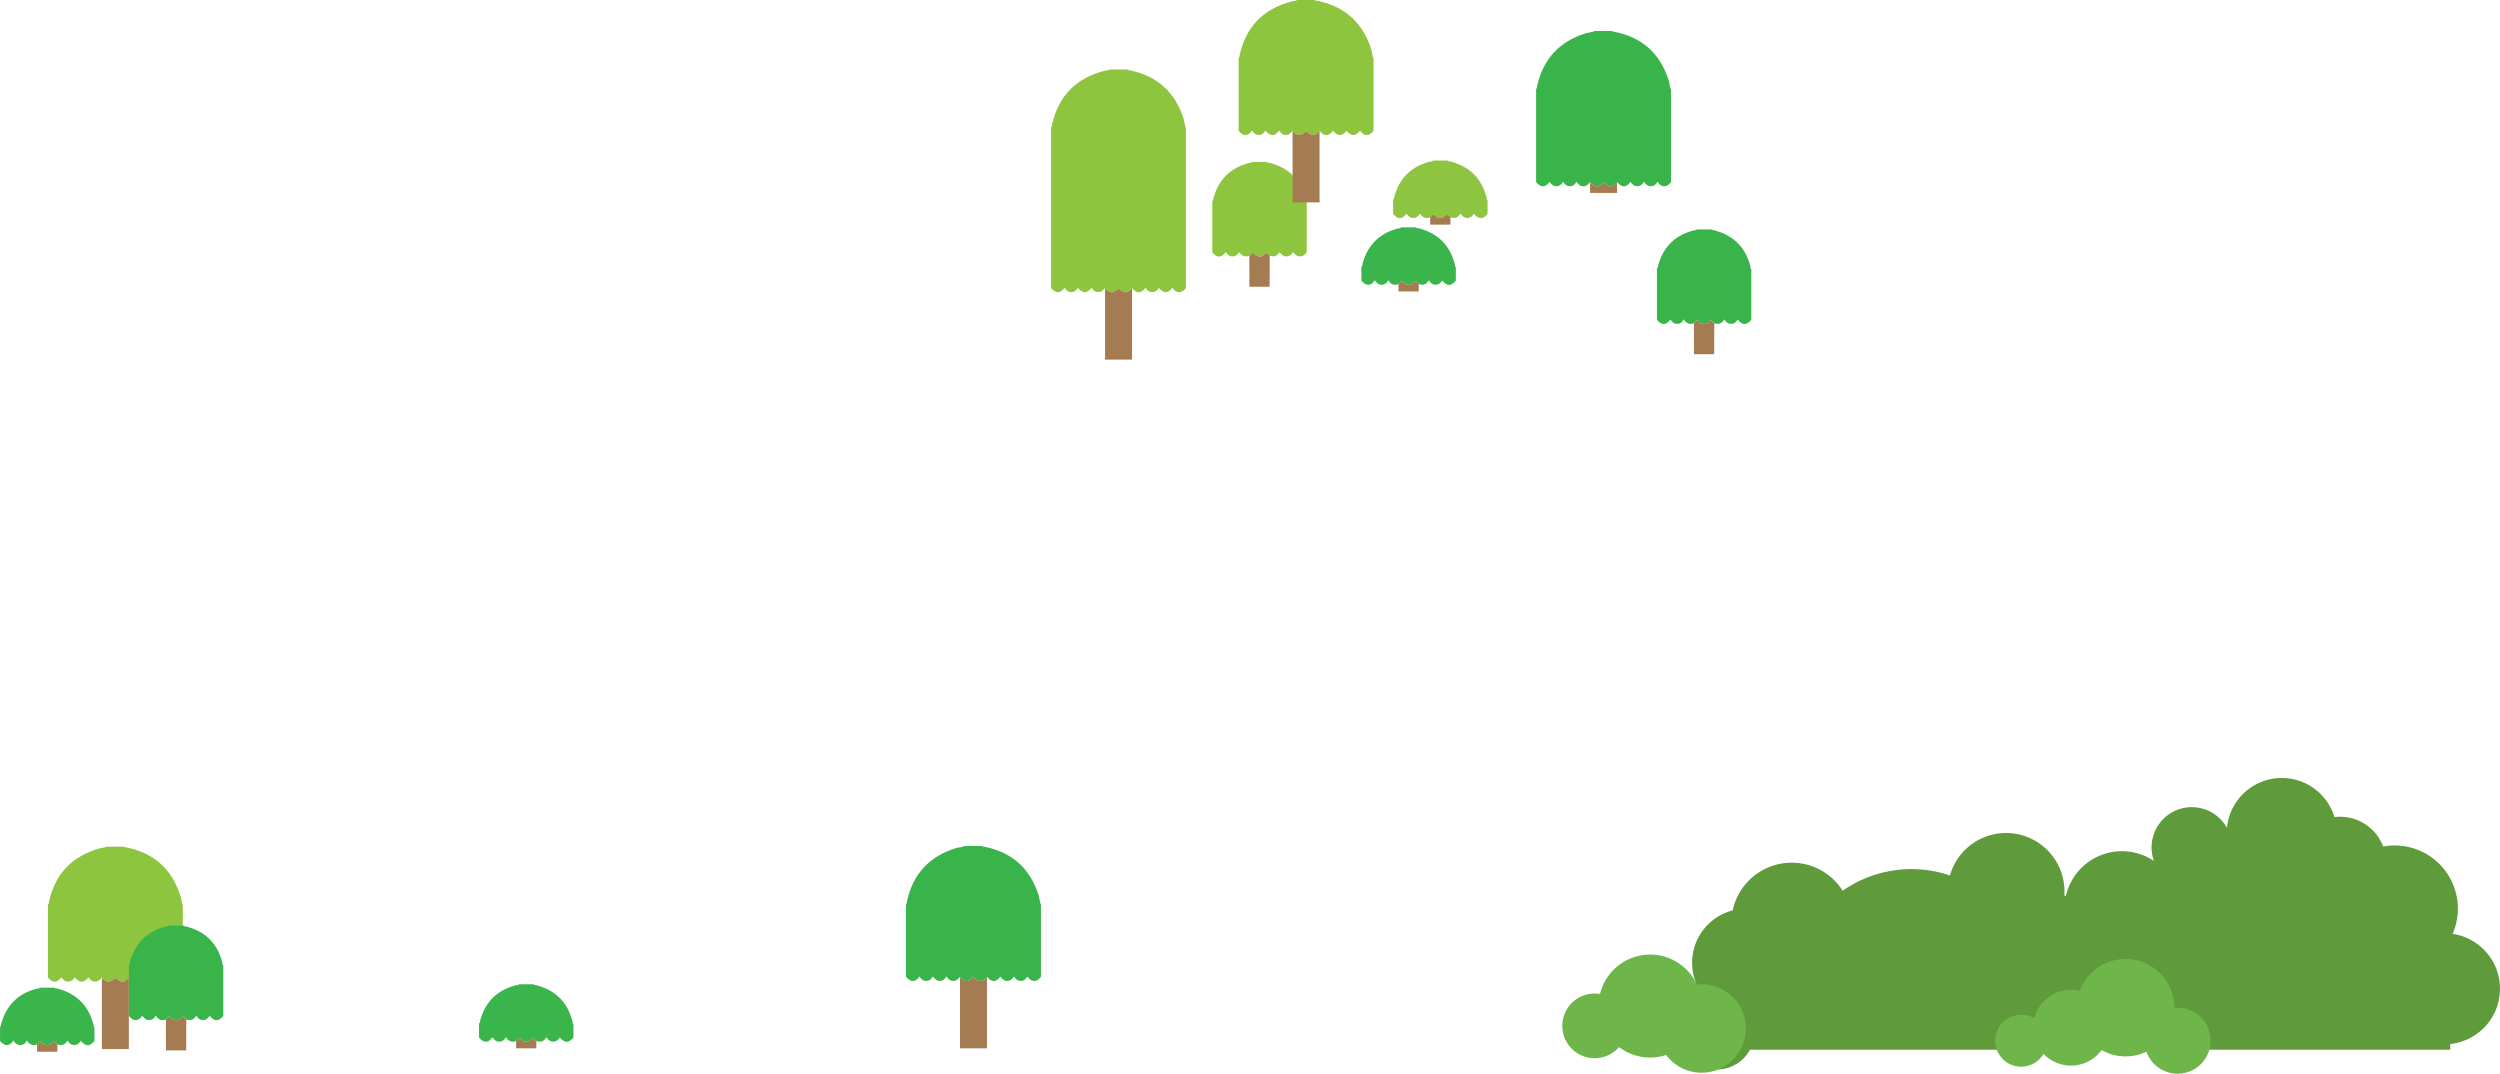 <svg viewBox="0 0 3705.78 1591.6" xmlns="http://www.w3.org/2000/svg"><path d="m2124 238h22c.87 1.7 2.64 1.07 4 1.41q42.69 11 53.62 53.62c.34 1.33-.29 3.1 1.41 4v20c-2.74 3-5.28 6.16-10.1 6.07s-7.41-2.87-10.05-6.69c-2.43 4.37-5.49 6.68-10.17 6.67s-7.2-3.19-9.87-6.27c-4.69 6.3-7.48 7.27-14.71 5.36-3-3.66-5.63-5.18-9.85-.74-3.09 3.25-9.17 2.23-12.5-1.48-2.43-2.71-3.8-2.23-5.62.26a13.61 13.61 0 0 1 -2.23 2c-6.3 2.2-11.29.5-14.89-5.65-2.62 4-5.45 6.61-10.19 6.57s-7.34-3-9.81-6.37c-6.79 8.67-12.81 8.65-20 .31v-21.07c1.75-1 1.38-2.89 1.79-4.38 7.53-27.57 25.14-44.86 52.76-52.09 1.41-.39 3.41.25 4.41-1.53z" fill="#8dc540"/><path d="m2120 333q0-5.43-.1-10.86a13.61 13.61 0 0 0 2.23-2c1.82-2.49 3.19-3 5.62-.26 3.33 3.71 9.41 4.73 12.5 1.48 4.22-4.44 6.83-2.92 9.85.74q-.06 5.43-.1 10.86z" fill="#a57c52"/><path d="m1937 299v75c-2.74 3.05-5.28 6.16-10.09 6.07s-7.42-2.87-10.06-6.68c-2.43 4.36-5.48 6.67-10.17 6.67s-7.2-3.2-9.87-6.27c-4.68 6.29-7.48 7.26-14.71 5.35-3-3.66-5.62-5.18-9.85-.74-3.09 3.25-9.17 2.23-12.5-1.48-2.43-2.71-3.8-2.22-5.62.27a14 14 0 0 1 -2.23 1.95c-6.3 2.2-11.29.5-14.9-5.64-2.61 3.95-5.44 6.61-10.18 6.56s-7.34-3-9.81-6.37c-6.78 8.68-12.82 8.66-20 .31v-76c1.75-1 1.38-2.89 1.79-4.38 7.53-27.57 25.14-44.86 52.75-52.09 1.49-.39 3.42.24 4.46-1.53h22c.87 1.7 2.64 1.06 4 1.4q42.69 11 53.63 53.63c.3 1.33-.34 3.1 1.36 3.97z" fill="#8dc53f"/><path d="m1852 425q0-22.94-.1-45.86a14 14 0 0 0 2.23-1.95c1.82-2.49 3.19-3 5.62-.27 3.33 3.71 9.41 4.73 12.5 1.48 4.23-4.44 6.83-2.92 9.85.74q-.06 22.94-.1 45.86z" fill="#a57c52"/><path d="m158 1255h26c.64 1.42 2 .87 3.06 1.08q61.6 12.27 80.51 72.16c1.44 4.52 1.4 9.4 3.43 13.76v107c-2.74 3.06-5.29 6.17-10.11 6.07s-7.4-2.9-9.83-6.36c-6.9 8.62-12.79 8.62-20.28.1-2.34 3.62-5.19 6.28-9.91 6.25s-7.38-2.93-9.83-6.36c-6.9 8.69-12.84 8.67-20 .31-6.77 7.64-10.71 8.07-18.37 1.79-1.32-1.08-2-1.08-3.28 0-7.67 6.28-11.61 5.85-18.37-1.79-2.73 3.06-5.29 6.16-10.11 6.06s-7.39-2.92-9.83-6.36c-6.88 8.62-12.75 8.62-20.35 0-2.19 3.83-5.16 6.3-9.83 6.31s-7.39-2.92-9.83-6.36c-6.86 8.67-12.86 8.65-20 .31v-107.97c1.75-1.44 1.32-3.63 1.75-5.47 9.6-41.29 35-67.19 75.83-78.2 3.06-.84 6.45-.6 9.35-2.33z" fill="#8dc53f"/><path d="m191 1449q0 53 0 106h-40q0-53 0-106c6.76 7.64 10.7 8.07 18.37 1.79 1.32-1.08 2-1.08 3.28 0 7.65 6.29 11.59 5.86 18.35-1.79z" fill="#a57c52"/><path d="m1923 0h26c.64 1.42 2 .87 3.06 1.08q61.61 12.27 80.51 72.16c1.44 4.52 1.4 9.4 3.43 13.76v107c-2.74 3.06-5.29 6.17-10.11 6.07s-7.4-2.9-9.83-6.36c-6.9 8.62-12.79 8.62-20.28.1-2.34 3.62-5.19 6.28-9.91 6.25s-7.38-2.93-9.83-6.36c-6.9 8.69-12.84 8.67-20 .31-6.77 7.64-10.71 8.07-18.37 1.79-1.32-1.08-2-1.08-3.28 0-7.67 6.28-11.61 5.85-18.37-1.79-2.73 3.06-5.29 6.16-10.11 6.06s-7.39-2.92-9.83-6.36c-6.88 8.62-12.75 8.62-20.35 0-2.19 3.83-5.16 6.3-9.83 6.31s-7.39-2.92-9.83-6.36c-6.86 8.67-12.86 8.65-20 .31v-107.97c1.75-1.44 1.32-3.63 1.75-5.47 9.6-41.29 35-67.19 75.83-78.2 3.06-.84 6.45-.6 9.35-2.33z" fill="#8dc53f"/><path d="m1956 194q0 53 0 106h-40q0-53 0-106c6.76 7.64 10.7 8.07 18.37 1.79 1.32-1.08 2-1.08 3.28 0 7.65 6.29 11.59 5.86 18.35-1.79z" fill="#a57c52"/><path d="m1558 427v-238c1.75-1.44 1.32-3.63 1.75-5.47 9.6-41.29 35-67.19 75.83-78.2 3.13-.84 6.52-.6 9.42-2.33h26c.64 1.42 2 .87 3 1.08q61.62 12.27 80.52 72.16c1.44 4.52 1.4 9.4 3.43 13.76v237c-2.74 3.06-5.29 6.17-10.11 6.07s-7.4-2.91-9.83-6.37c-6.9 8.63-12.79 8.63-20.35 0-2.19 3.84-5.17 6.31-9.84 6.32s-7.38-2.92-9.83-6.35c-6.89 8.69-12.84 8.67-20 .31-6.77 7.64-10.71 8.07-18.37 1.79-1.32-1.08-2-1.08-3.28 0-7.67 6.28-11.61 5.85-18.37-1.79-2.73 3.06-5.29 6.16-10.11 6.06s-7.39-2.92-9.83-6.37c-6.88 8.63-12.75 8.63-20.28.12-2.34 3.61-5.19 6.27-9.91 6.24s-7.38-2.93-9.82-6.37c-6.84 8.7-12.84 8.68-20.02.34z" fill="#8dc53f"/><path d="m1678 427q0 53 0 106h-40q0-53 0-106c6.76 7.64 10.7 8.07 18.37 1.79 1.32-1.08 2-1.08 3.28 0 7.65 6.29 11.59 5.86 18.35-1.79z" fill="#a57c52"/><path d="m59 1464h22c.68 1.67 2.29 1 3.46 1.28q43.38 10.9 54.26 54.26c.29 1.17-.39 2.78 1.28 3.46v20c-7.3 8.44-12.78 8.43-20.21-.22-2.34 3.58-5.11 6.29-9.85 6.28s-7.42-2.84-10-6.63c-3.48 6.36-8.52 7.83-14.81 5.72a9 9 0 0 1 -1.87-1.63c-2.16-3.37-3.76-3.14-6.49-.14-3.76 4.13-10.3 3.73-14.19-.67-2.17-2.46-3.32-2.62-5.07.09a13.45 13.45 0 0 1 -2.56 2.35q-9.7 3.49-15.08-5.91c-2 4-4.53 6.14-8.28 6.73-5.43.85-8.83-2.31-11.67-6.42-6.19 8.77-12.75 8.77-19.88.45v-21c1.81-.94 1.38-2.88 1.78-4.36q11.22-41.07 52.32-52c1.59-.42 3.68.21 4.86-1.64z" fill="#3ab54b"/><path d="m55 1559-.09-10.85a13.45 13.45 0 0 0 2.56-2.35c1.75-2.71 2.9-2.55 5.07-.09 3.89 4.4 10.43 4.8 14.19.67 2.73-3 4.33-3.23 6.49.14a9 9 0 0 0 1.87 1.63l-.09 10.85z" fill="#a57c52"/><path d="m331 1431v75c-7.28 8.44-12.79 8.43-20.21-.22-2.34 3.58-5.11 6.29-9.85 6.29s-7.42-2.85-10-6.64c-3.48 6.37-8.52 7.83-14.81 5.72a9 9 0 0 1 -1.87-1.63c-2.16-3.37-3.75-3.15-6.49-.14-3.76 4.14-10.3 3.73-14.19-.68-2.18-2.46-3.33-2.61-5.07.1a13.13 13.13 0 0 1 -2.56 2.35c-6.47 2.33-11.5.36-15-5.81-2.14 3.77-4.53 6.08-8.33 6.64-5.43.81-8.83-2.31-11.67-6.43-6.18 8.78-12.76 8.78-19.88.45v-76c1.81-.94 1.37-2.88 1.78-4.36q11.21-41.07 52.31-52c1.63-.44 3.73.2 4.91-1.65h22c.68 1.67 2.29 1 3.46 1.28q43.38 10.89 54.26 54.26c.21 1.18-.46 2.79 1.21 3.47z" fill="#39b44a"/><path d="m246 1557-.09-45.85a13.13 13.13 0 0 0 2.56-2.35c1.74-2.71 2.89-2.56 5.07-.1 3.89 4.41 10.43 4.82 14.19.68 2.74-3 4.33-3.23 6.49.14a9 9 0 0 0 1.87 1.63l-.09 45.85z" fill="#a57c52"/><path d="m2077 337h22c.68 1.67 2.29 1 3.46 1.28q43.38 10.91 54.26 54.26c.29 1.17-.39 2.78 1.28 3.46v20c-7.3 8.44-12.78 8.43-20.21-.22-2.34 3.58-5.11 6.29-9.85 6.28s-7.42-2.84-10-6.63c-3.48 6.36-8.52 7.83-14.81 5.72a9 9 0 0 1 -1.87-1.63c-2.16-3.37-3.76-3.14-6.49-.14-3.76 4.13-10.3 3.73-14.19-.67-2.17-2.46-3.32-2.62-5.07.09a13.45 13.45 0 0 1 -2.56 2.35q-9.7 3.5-15.08-5.91c-2 4-4.53 6.14-8.28 6.73-5.43.85-8.83-2.31-11.67-6.42-6.19 8.77-12.75 8.77-19.88.45v-21c1.81-.94 1.38-2.88 1.78-4.36q11.22-41.07 52.32-52c1.59-.42 3.68.21 4.86-1.64z" fill="#3ab54b"/><path d="m2073 432-.09-10.85a13.45 13.45 0 0 0 2.56-2.35c1.75-2.71 2.9-2.55 5.07-.09 3.89 4.4 10.43 4.8 14.19.67 2.73-3 4.33-3.23 6.49.14a9 9 0 0 0 1.87 1.63l-.09 10.85z" fill="#a57c52"/><path d="m769 1459h22c.68 1.67 2.29 1 3.46 1.28q43.38 10.9 54.26 54.26c.29 1.17-.39 2.78 1.28 3.46v20c-7.3 8.44-12.78 8.43-20.21-.22-2.34 3.58-5.11 6.29-9.85 6.28s-7.42-2.84-10-6.63c-3.48 6.36-8.52 7.83-14.81 5.72a9 9 0 0 1 -1.87-1.63c-2.16-3.37-3.76-3.14-6.49-.14-3.76 4.13-10.3 3.73-14.19-.67-2.17-2.46-3.32-2.62-5.07.09a13.45 13.45 0 0 1 -2.56 2.35q-9.7 3.49-15.08-5.91c-2 4-4.53 6.14-8.28 6.73-5.43.85-8.83-2.31-11.67-6.42-6.19 8.77-12.75 8.77-19.88.45v-21c1.81-.94 1.38-2.88 1.78-4.36q11.22-41.07 52.32-52c1.59-.42 3.68.21 4.86-1.64z" fill="#3ab54b"/><path d="m765 1554-.09-10.85a13.45 13.45 0 0 0 2.56-2.35c1.75-2.71 2.9-2.55 5.07-.09 3.89 4.4 10.43 4.8 14.19.67 2.73-3 4.33-3.23 6.49.14a9 9 0 0 0 1.87 1.63l-.09 10.85z" fill="#a57c52"/><path d="m2596 399v75c-7.28 8.44-12.79 8.43-20.21-.22-2.34 3.58-5.11 6.29-9.85 6.29s-7.42-2.85-10-6.64c-3.48 6.37-8.52 7.83-14.81 5.72a9 9 0 0 1 -1.87-1.63c-2.16-3.37-3.75-3.15-6.49-.14-3.76 4.14-10.3 3.73-14.19-.68-2.18-2.46-3.33-2.61-5.07.1a13.13 13.13 0 0 1 -2.56 2.35c-6.47 2.33-11.5.36-15-5.81-2.14 3.77-4.53 6.08-8.33 6.64-5.43.81-8.83-2.31-11.67-6.43-6.18 8.78-12.76 8.78-19.88.45v-76c1.81-.94 1.37-2.88 1.78-4.36q11.2-41.07 52.31-52c1.63-.44 3.73.2 4.91-1.65h22c.68 1.67 2.29 1 3.46 1.28q43.38 10.89 54.26 54.26c.21 1.18-.46 2.79 1.21 3.47z" fill="#39b44a"/><path d="m2511 525-.09-45.85a13.13 13.13 0 0 0 2.56-2.35c1.74-2.71 2.89-2.56 5.07-.1 3.89 4.41 10.43 4.82 14.19.68 2.74-3 4.33-3.23 6.49.14a9 9 0 0 0 1.87 1.63l-.09 45.85z" fill="#a57c52"/><path d="m2277 270v-138c1.79-1.41 1.33-3.61 1.74-5.44 9.07-39.69 33.27-65.24 72-77.29 4.36-1.36 9.06-1.27 13.26-3.27h26c.46 1.28 1.61.86 2.52 1 41.38 8 68.31 32.11 81.06 72.23 1.44 4.52 1.34 9.4 3.42 13.74v137.03c-2.75 3-5.26 6.15-10.09 6.08s-7.4-2.95-10-6.58c-2.49 4-5.35 6.59-10.1 6.56s-7.35-3-9.93-6.61c-2.49 4.17-5.42 6.63-10.18 6.61s-7.25-3.17-9.78-6.47c-6.33 8.75-12.73 8.77-19.92.43-6.93 7.8-10.66 8.13-18.61 1.4-1.16-1-1.62-1-2.78 0-8 6.72-11.71 6.39-18.61-1.4-2.76 3-5.27 6.14-10.1 6.06s-7.39-2.95-10-6.58c-2.48 4-5.35 6.59-10.1 6.56s-7.35-3-9.91-6.59c-2.51 4.15-5.44 6.62-10.2 6.59s-7.24-3.18-9.78-6.47c-6.31 8.76-12.75 8.77-19.91.41z" fill="#39b44a"/><path d="m2397 270v16h-40v-16c6.9 7.8 10.65 8.13 18.61 1.41 1.16-1 1.62-1 2.78 0 7.95 6.74 11.68 6.41 18.61-1.41z" fill="#a57c52"/><path d="m1430 1254h26c.46 1.28 1.62.85 2.52 1q62.07 11.94 81.07 72.23c1.43 4.52 1.33 9.4 3.41 13.74v107c-2.74 3-5.26 6.16-10.09 6.08s-7.4-2.94-10-6.57c-2.49 4-5.35 6.58-10.1 6.55s-7.35-3-9.93-6.6c-2.49 4.17-5.42 6.63-10.18 6.61s-7.25-3.17-9.78-6.48c-6.33 8.76-12.74 8.77-19.92.43-6.94 7.81-10.67 8.13-18.61 1.4-1.16-1-1.62-1-2.78 0-7.95 6.72-11.7 6.4-18.61-1.4-2.76 3-5.27 6.14-10.1 6.06s-7.39-2.95-10.09-6.7c-2.3 4.29-5.31 6.66-10 6.67s-7.35-3-9.91-6.57c-2.51 4.15-5.44 6.61-10.2 6.59s-7.24-3.19-9.79-6.47c-6.3 8.75-12.76 8.76-19.9.4v-107.97c1.79-1.41 1.32-3.62 1.74-5.44 9.07-39.69 33.26-65.24 72-77.3 4.34-1.36 9.05-1.26 13.25-3.26z" fill="#39b44a"/><path d="m1463 1448v106h-40v-106c6.91 7.8 10.66 8.12 18.61 1.4 1.16-1 1.62-1 2.78 0 7.94 6.75 11.67 6.43 18.61-1.4z" fill="#a57c52"/><path d="m3635.59 1384.26a93.67 93.67 0 0 0 -85.88-131 94.52 94.52 0 0 0 -17.11 1.56 68.14 68.14 0 0 0 -63.76-44.13 69.17 69.17 0 0 0 -8.44.52 81.59 81.59 0 0 0 -159.34 16 59.6 59.6 0 0 0 -108.24 49 85.15 85.15 0 0 0 -130.52 51.9l-2.32-.32q.24-3.19.24-6.45a86.56 86.56 0 0 0 -169.83-23.63 177.69 177.69 0 0 0 -158.93 22.66 89.49 89.49 0 0 0 -163.08 29.07 80.33 80.33 0 0 0 -42.11 128.45 55.34 55.34 0 1 0 67.73 78.11h1038v-8.48a82.3 82.3 0 0 0 3.59-163.26z" fill="#5f9a3b"/><g fill="#6eb64a"><path d="m3227.87 1493.73a48 48 0 0 0 -4.82.24c0-.08 0-.16 0-.24a72.21 72.21 0 0 0 -140-24.9 56.22 56.22 0 0 0 -67.62 40.58 38.51 38.51 0 1 0 13.77 52.78 56.17 56.17 0 0 0 86-5.68 72.28 72.28 0 0 0 66.54 2.5 48.94 48.94 0 1 0 46.13-65.28z"/><path d="m2522.31 1459a67 67 0 0 0 -7 .37 76.34 76.34 0 0 0 -143.54 14 47.95 47.95 0 1 0 28.14 78.78 76.45 76.45 0 0 0 69.87 11.67 65.56 65.56 0 1 0 52.53-104.82z"/></g></svg>